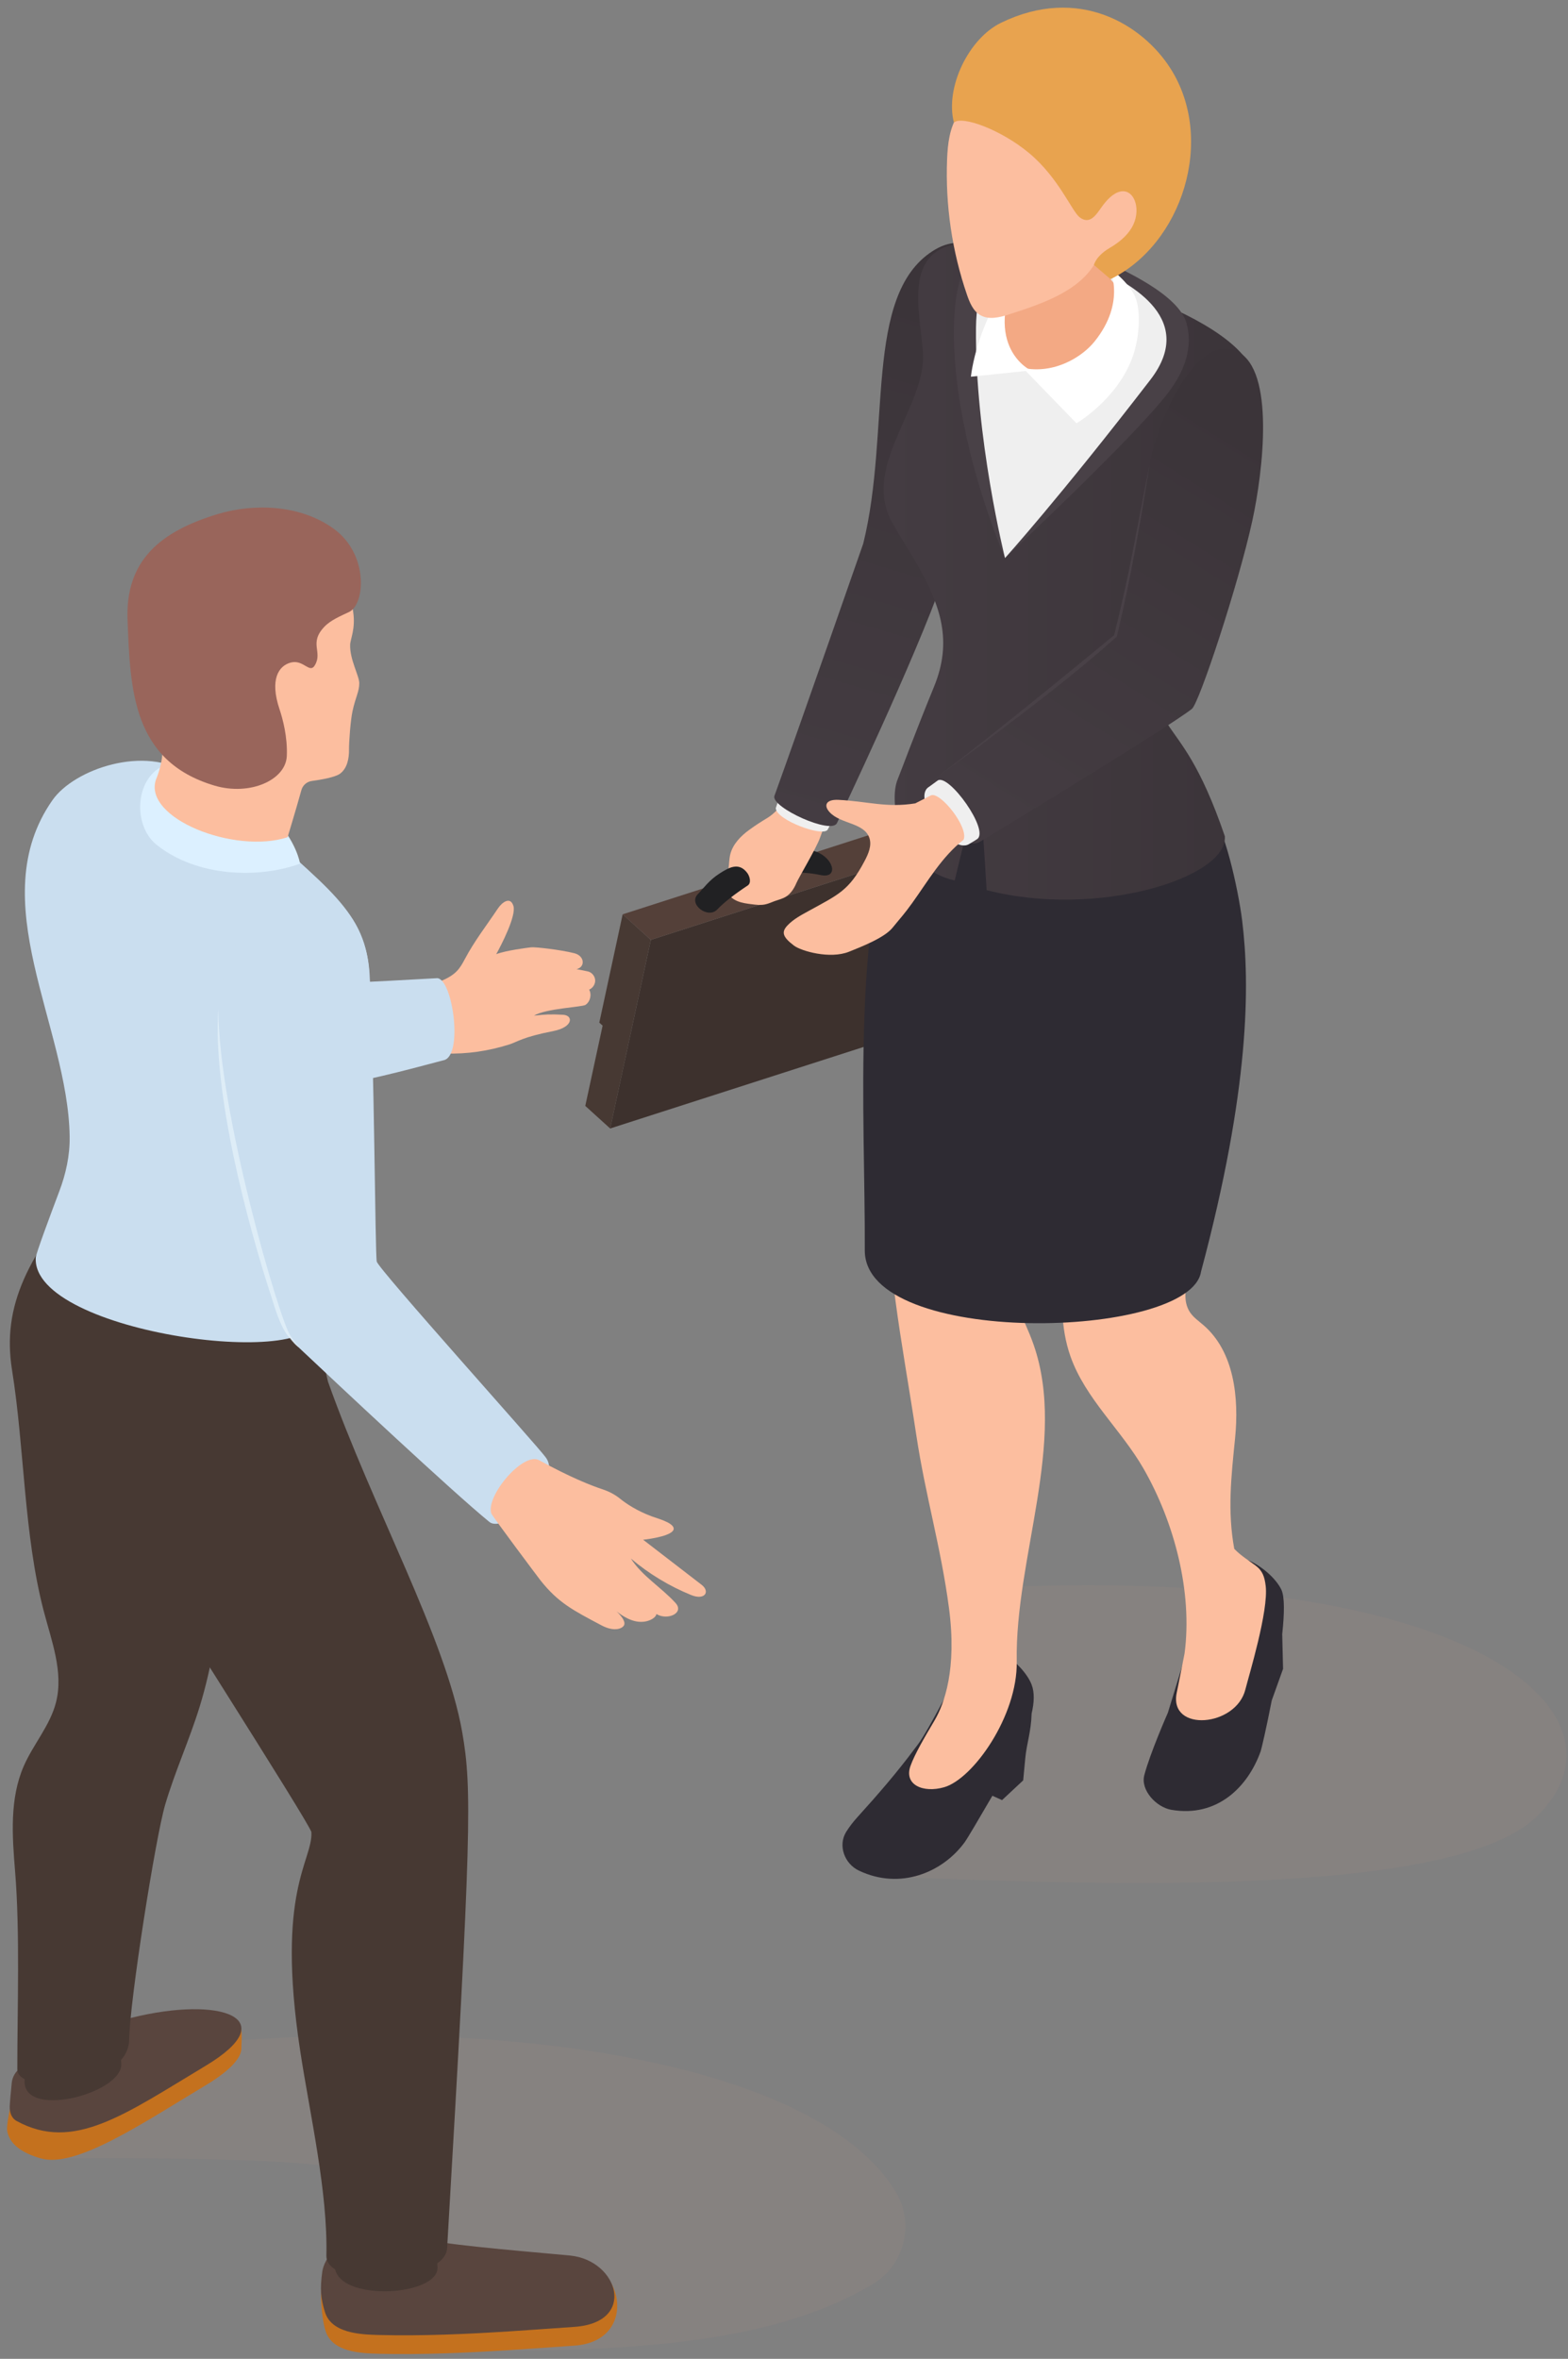 <svg width="143" height="215" viewBox="0 0 143 215" fill="none" xmlns="http://www.w3.org/2000/svg">
<rect x="0" y="0" width="143" height="215" fill="#808080" stroke="none"/>
<g style="mix-blend-mode:multiply" opacity="0.3">
<path d="M91.634 144.646C134.996 142.857 149.446 156.472 140.191 165.539C132.315 173.258 98.24 171.692 81.079 171.068L91.634 144.646Z" fill="#948581"/>
</g>
<g style="mix-blend-mode:multiply" opacity="0.3">
<path d="M13.694 186.792C42.458 183.129 74.263 187.307 81.725 199.839C83.445 202.726 82.47 206.471 79.587 208.2C70.03 213.908 56.143 214.521 37.987 214.205C33.586 214.13 33.693 198.293 33.693 198.293C30.191 196.287 4.967 196.78 3.738 196.736L13.694 186.792Z" fill="#948581"/>
</g>
<path d="M55.646 102.857L79.415 95.216L83.126 78.024L59.357 85.665L55.646 102.857Z" fill="#3D312D"/>
<path d="M54.958 93.483L54.656 93.21L56.786 83.338L57.146 83.663L59.355 85.666L55.646 102.858L53.377 100.8L54.958 93.483Z" fill="#473933"/>
<path d="M80.556 75.696L80.917 76.022L83.126 78.024L59.355 85.665L57.085 83.61L56.787 83.337L80.556 75.696Z" fill="#544039"/>
<path d="M74.821 79.755C76.65 80.144 75.968 77.904 73.989 77.502C72.74 77.241 71.887 77.477 71.887 77.477C71.821 77.515 72.443 79.449 72.718 79.504C72.87 79.538 73.77 79.531 74.821 79.755Z" fill="#212123"/>
<path d="M68.353 75.622C70.772 73.878 69.544 75.313 73.146 71.443L75.938 73.642C75.938 73.642 75.141 75.32 74.798 76.323C74.462 77.301 72.842 79.983 72.636 80.476C72.427 80.971 72.127 81.454 71.671 81.734C71.358 81.927 70.993 82.01 70.647 82.133C70.353 82.242 70.071 82.376 69.765 82.437C69.361 82.521 68.943 82.469 68.53 82.415C68.119 82.364 67.695 82.308 67.305 82.154C66.916 82.006 66.555 81.743 66.367 81.368C66.042 80.707 66.333 79.924 66.438 79.192C66.501 78.756 66.496 78.311 66.597 77.882C66.83 76.936 67.559 76.195 68.353 75.622Z" fill="#FCBE9F"/>
<path d="M72.667 69.157C74.333 70.049 75.647 70.99 77.381 71.547C76.031 74.115 75.786 75.133 75.484 75.62C75.048 76.319 70.781 74.739 70.75 73.662C70.75 73.662 71.685 70.888 72.307 68.962C72.427 69.027 72.547 69.093 72.667 69.157Z" fill="#EFEFEF"/>
<path d="M68.146 79.562C68.389 79.887 68.535 80.482 68.192 80.709C67.044 81.466 66.007 82.264 65.414 82.894C64.568 83.793 62.752 82.418 63.633 81.507C64.159 80.963 64.692 80.204 65.62 79.619C66.41 79.118 67.361 78.514 68.146 79.562Z" fill="#212123"/>
<path d="M77.159 166.988C77.458 166.5 77.838 166.021 78.237 165.581C80.05 163.583 81.816 161.546 83.427 159.376C83.546 159.217 83.643 159.085 83.724 158.983C84.698 157.683 87.256 152.629 87.977 151.315C89.51 148.512 93.329 151.567 94.085 153.555C94.364 154.29 94.314 155.198 94.083 156.187C94.033 157.864 93.635 158.906 93.508 160.22C93.438 160.933 93.314 162.274 93.314 162.274L91.386 164.074L90.504 163.677C89.271 165.794 88.227 167.576 87.968 167.928C85.955 170.674 82.095 172.287 78.337 170.503C77.02 169.882 76.41 168.227 77.159 166.988Z" fill="#2E2B33"/>
<path d="M80.994 85.032L97.621 90.533C95.858 97.362 94.098 104.189 92.335 111.016C92.004 112.289 91.675 113.58 91.709 114.894C91.782 117.611 93.382 120.014 94.271 122.583C97.332 131.408 92.558 142 92.725 151.448C92.81 156.395 88.745 162.144 86.105 162.9C84.199 163.447 82.419 162.691 83.035 160.961C83.418 159.89 84.312 158.36 85.222 156.828C86.133 155.281 87.279 152.113 86.546 146.57C85.801 140.946 84.414 136.417 83.566 130.809C82.907 126.451 82.175 122.404 81.67 118.585C80.195 107.437 78.727 96.043 80.994 85.032Z" fill="#FCBE9F"/>
<path d="M106.511 156.105C107.323 153.529 109.974 144.556 110.575 143.181C111.864 140.259 115.931 142.969 116.855 144.883C117.171 145.539 117.137 147.093 116.937 148.949L117.014 152.109L115.982 154.989C115.507 157.447 115.042 159.421 114.978 159.605C113.823 162.862 111.016 165.685 106.815 164.956C105.439 164.711 104.008 163.166 104.357 161.811C104.888 159.778 106.511 156.105 106.511 156.105Z" fill="#2E2B33"/>
<path d="M98.047 106.094C102.269 107.351 106.393 108.974 110.031 111.409C109.525 112.92 109.021 114.43 108.508 116C108.118 117.194 107.832 118.597 108.542 119.634C108.859 120.097 109.334 120.417 109.761 120.789C112.564 123.213 113.006 127.404 112.638 131.095C112.282 134.629 111.935 137.726 112.563 141.171C113.196 141.827 113.877 142.22 114.508 142.695C115.157 143.182 115.328 143.734 115.428 144.54C115.709 146.811 113.896 152.719 113.578 153.988C112.727 157.408 106.613 157.909 107.309 154.326C107.441 153.647 107.734 152.251 108.031 150.708C108.769 145.138 107.119 138.789 104.284 133.852C102.251 130.316 98.989 127.484 97.628 123.637C96.693 120.991 96.754 118.091 97.103 115.304C97.281 113.864 97.657 110.111 98.047 106.094Z" fill="#FCBE9F"/>
<path d="M82.433 71.58C82.824 70.598 83.271 69.597 84.069 68.888C85.685 67.447 89.351 64.651 91.52 65.082C96.686 66.109 108.699 72.906 110.437 74.228C111.581 75.094 112.911 80.913 113.285 83.92C113.996 89.686 113.993 99.237 109.531 115.911C108.569 122.123 78.832 122.846 78.868 113.968C78.92 101.424 77.536 83.774 82.433 71.58Z" fill="#2E2B33"/>
<path d="M78.727 49.546C81.275 39.23 78.732 26.953 85.05 22.887C88.107 20.918 90.506 23.122 92.548 26.083C92.548 26.083 88.078 46.866 85.981 52.848C83.45 60.079 76.687 74.243 76.333 75.017C75.831 76.108 70.362 73.607 70.618 72.568C73.012 65.943 78.727 49.546 78.727 49.546Z" fill="url(#paint0_linear_1_4891)"/>
<path d="M105.97 58.666C105.135 61.048 104.868 63.519 106.434 65.931C107.689 67.858 109.438 69.596 111.703 76.219C112.008 79.98 100.097 83.742 89.982 81.132L89.333 70.895L87.068 80.252C81.952 79.12 81.031 73.03 81.861 71.045C82.166 70.312 83.364 67.03 85.184 62.586C86.895 58.412 85.767 55.222 83.7 51.547C82.885 50.095 82.422 49.495 81.371 47.632C78.673 42.855 83.72 37.812 84.16 33.134C84.422 30.329 82.147 24.283 86.042 22.583C87.283 22.039 88.709 22.361 90.023 22.69C96.191 24.247 113.85 28.577 114.595 34.921C114.842 36.99 112.361 40.529 111.635 42.333C108.803 49.377 108.115 52.544 105.97 58.666Z" fill="url(#paint1_linear_1_4891)"/>
<path d="M106.506 35.836C108.152 33.703 108.773 31.556 108.217 29.486C107.502 26.83 102.326 24.543 100.363 23.639C98.211 22.648 92.676 20.636 89.55 22.586C87.637 23.78 87.058 26.555 87.002 29.824C86.832 39.946 91.657 50.864 91.657 50.864C91.657 50.864 103.268 40.039 106.506 35.836Z" fill="#494147"/>
<path d="M104.915 34.612C96.559 45.454 91.654 50.864 91.654 50.864C91.654 50.864 88.903 39.85 89.01 29.848C89.085 22.972 93.132 21.269 99.813 24.351C102.301 25.497 109.432 28.747 104.915 34.612Z" fill="#EFEFEF"/>
<path d="M101.159 24.405L102.108 26.241L101.077 27.338L98.944 25.3L98.399 23.117L101.159 24.405Z" fill="#EFEFEF"/>
<path d="M92.403 32.548C93.279 33.885 94.282 34.036 95.083 34.248C97.584 34.91 102.387 31.72 102.005 26.72C101.981 26.388 101.835 26.073 101.606 25.834C100.54 24.711 99.893 22.53 99.218 18.758C99.007 17.587 97.069 17.344 96.118 18.055C92.887 20.476 90.3 25.287 90.277 27.387C90.267 28.572 91.732 31.529 92.403 32.548Z" fill="#F3A984"/>
<path d="M94.015 33.764L88.547 34.336C88.547 34.336 89.031 29.137 92.91 24.5C89.471 31.647 94.015 33.764 94.015 33.764Z" fill="white"/>
<path d="M93.277 33.531L98.174 38.581C98.174 38.581 102.627 35.986 103.612 31.406C104.021 29.512 103.924 27.707 103.376 26.75C102.623 25.445 101.159 24.403 101.159 24.403C101.159 24.403 102.779 27.45 99.825 31.123C98.703 32.525 96.153 34.134 93.277 33.531Z" fill="white"/>
<path d="M91.977 28.672C91.132 28.942 90.163 29.168 89.4 28.723C88.747 28.344 88.434 27.586 88.189 26.873C86.829 22.917 86.207 18.703 86.373 14.516C86.43 13.11 86.596 11.64 87.374 10.467C88.622 8.592 91.134 7.961 93.379 8.125C96.375 8.342 99.463 9.94 100.583 12.725C101.375 14.681 104.373 17.312 104.143 19.363C104.003 20.636 102.132 22.384 100.104 23.516C98.756 26.519 94.884 27.728 91.977 28.672Z" fill="#FCBE9F"/>
<path d="M98.463 19.805C99.375 20.501 99.943 19.619 100.437 18.917C102.764 15.588 104.491 18.591 103.211 20.756C102.736 21.557 101.974 22.149 101.171 22.619C99.95 23.338 99.764 24.148 99.764 24.148L101.279 25.444C107.761 22.29 110.905 12.758 106.74 6.231C104.221 2.281 98.4 -1.384 91.284 2.082C88.33 3.519 86.171 8.003 86.997 11.169C87.742 10.515 91.305 11.825 93.869 13.966C96.568 16.226 97.76 19.273 98.463 19.805Z" fill="#E8A34F"/>
<path d="M114.209 47.471C112.931 53.315 109.363 64.093 108.698 64.615C106.425 66.394 89.53 76.648 89.305 76.757C87.184 77.755 83.929 71.959 85.359 70.885C90.268 67.272 101.604 57.893 101.604 57.893C103.093 51.958 103.647 48.225 104.85 42.224C105.791 37.544 109.37 30.309 112.866 32.052C116.292 33.745 115.19 42.986 114.209 47.471Z" fill="url(#paint2_linear_1_4891)"/>
<path d="M89.34 68.003L93.259 65.032C95.86 63.041 98.971 60.604 101.718 58.141C101.797 58.101 101.847 58.033 101.867 57.96C102.492 55.364 103.038 52.743 103.52 50.119C103.756 48.805 104.005 47.495 104.219 46.179L104.868 42.228C103.647 48.226 103.095 51.959 101.606 57.896C101.606 57.896 90.27 67.274 85.361 70.887C85.37 70.899 89.34 68.003 89.34 68.003Z" fill="#494147"/>
<path d="M85.516 71.141C86.525 70.474 90.27 75.698 89.115 76.481C88.832 76.674 88.573 76.813 88.38 76.933C86.734 77.94 83.137 72.793 84.678 71.749C84.76 71.697 84.887 71.599 85.516 71.141Z" fill="#EFEFEF"/>
<path d="M71.81 84.357C72.354 83.779 73.074 83.402 73.77 83.02C76.437 81.547 77.418 81.193 78.838 78.499C79.19 77.837 79.531 77.07 79.281 76.36C78.793 74.975 76.669 75.115 75.668 74.037C75.085 73.414 75.328 72.844 76.476 72.905C79.15 73.041 80.827 73.647 83.471 73.225L84.909 72.492C85.754 72.141 88.364 75.413 87.876 76.541C85.885 78.105 84.653 80.274 83.196 82.301C82.411 83.391 82.247 83.515 81.399 84.561C80.645 85.488 78.544 86.296 77.434 86.745C75.691 87.444 73.067 86.684 72.415 86.193C71.338 85.381 71.267 84.94 71.81 84.357Z" fill="#FCBE9F"/>
<path d="M39.716 90.265C39.644 89.911 39.852 89.571 40.184 89.432C41.564 88.86 41.911 88.327 42.392 87.419C43.27 85.761 44.362 84.371 45.403 82.812C45.792 82.229 46.55 81.671 46.825 82.581C47.096 83.477 45.705 86.164 45.256 86.97C46.13 86.63 48.07 86.387 48.443 86.344C48.799 86.305 51.096 86.559 52.374 86.882C53.34 87.124 53.386 88.159 52.58 88.334C52.58 88.334 53.569 88.523 53.662 88.554C54.003 88.657 54.266 88.992 54.28 89.351C54.293 89.709 54.062 90.064 53.73 90.2C53.983 90.654 53.83 91.298 53.397 91.591C53.095 91.793 49.764 91.917 48.697 92.573C49.702 92.457 50.22 92.431 51.341 92.492C52.299 92.54 52.3 93.62 50.449 93.981C47.625 94.532 47.206 94.959 46.425 95.206C44.509 95.807 42.585 96.085 40.599 96.025C40.165 96.01 39.837 95.619 39.875 95.183C40.029 93.506 40.025 91.84 39.716 90.265Z" fill="#FCBE9F"/>
<path d="M28.598 89.713C32.066 89.605 39.884 89.157 39.884 89.157C41.307 89.274 42.272 96.314 40.436 96.643C36.582 97.674 32.769 98.646 30.631 98.882C24.705 99.744 24.705 92.597 28.598 89.713Z" fill="#CADEEF"/>
<path d="M52.582 206.028C57.003 206.47 58.097 213.395 52.4 213.795C48.438 214.071 44.478 214.376 40.512 214.503C38.529 214.568 36.543 214.587 34.56 214.539C32.88 214.496 30.273 214.393 29.682 212.43C29.296 211.164 29.21 209.108 29.324 207.959C29.437 206.834 31.208 206.119 32.315 205.71C33.026 205.449 34.26 205.683 35.029 205.688C35.951 205.696 36.872 205.713 37.789 205.744C39.362 205.799 40.935 205.894 42.503 206.035C45.674 206.314 49.418 205.708 52.582 206.028Z" fill="#C4711E"/>
<path d="M51.994 205.585C56.415 206.028 58.099 211.686 52.4 212.085C48.438 212.36 44.478 212.668 40.512 212.793C38.529 212.857 36.543 212.877 34.56 212.827C32.88 212.784 30.223 212.68 29.628 210.717C29.245 209.455 29.179 208.618 29.389 207.074C29.537 205.955 30.872 203.443 35.222 203.387C35.867 203.38 37.814 203.727 39.493 204.219C41.009 204.664 50.078 205.391 51.994 205.585Z" fill="#59453E"/>
<path d="M31.26 200.534C34.056 200.711 36.852 200.974 39.659 201.071C39.718 202.933 39.772 204.955 39.9 206.605C40.124 209.426 29.893 209.916 30.554 206.123C30.865 204.342 31.053 202.417 31.26 200.534Z" fill="#473933"/>
<path d="M18.766 190.062C13.051 193.491 6.951 197.641 3.737 196.734C2.13 196.282 0.889 195.51 0.657 194.237C0.583 193.847 0.791 192.744 0.993 191.818C1.205 190.856 1.858 190.066 2.754 189.66C5.38 188.466 10.761 186.271 11.342 185.947C11.651 185.777 11.994 185.688 12.336 185.609C16.213 184.694 20.06 183.523 21.617 184.261C22.229 184.554 21.998 186.144 22.016 186.646C22.046 187.512 21.077 188.672 18.766 190.062Z" fill="#C4711E"/>
<path d="M18.765 188.283C11.377 192.716 6.716 196.165 1.521 193.324C1.035 193.058 0.876 192.528 0.886 191.992C0.892 191.731 0.997 190.603 1.069 189.861C1.112 189.429 1.308 189.005 1.614 188.701C5.552 184.755 5.681 187.294 11.326 184.178C11.523 184.071 11.748 183.976 11.965 183.921C20.218 181.868 25.907 183.992 18.765 188.283Z" fill="#59453E"/>
<path d="M2.929 183.713C5.571 183.311 8.204 182.875 10.827 182.358C10.886 184.268 10.932 186.388 11.059 188.077C11.27 190.857 1.649 193.308 2.271 189.389C2.56 187.568 2.737 185.621 2.929 183.713Z" fill="#473933"/>
<path d="M1.098 124.877C0.16 119.015 2.509 114.406 8.342 107.62C8.612 107.304 10.441 108.187 10.83 108.341C13.362 109.343 15.788 110.629 18.035 112.168C19.349 113.069 20.652 114.115 21.324 115.559C21.927 116.866 21.95 118.357 21.927 119.793C21.859 123.697 21.54 127.594 20.965 131.452L20.419 143.923C19.919 147.843 19.375 151.782 18.208 155.561C17.277 158.577 15.956 161.464 15.064 164.49C14.179 167.501 11.826 182.389 11.778 185.928C11.715 190.265 1.579 191.047 1.579 188.605C1.579 183.118 1.829 176.046 1.377 170.577C1.111 167.34 0.868 163.949 2.167 160.972C3.04 158.977 4.57 157.272 5.108 155.162C5.81 152.407 4.699 149.568 3.982 146.817C2.167 139.867 2.235 131.968 1.098 124.877Z" fill="#473933"/>
<path d="M42.156 157.899C43.059 163.039 42.991 167.17 40.776 204.921C40.592 208.089 29.766 208.668 29.766 205.624C29.905 199.748 28.262 192.738 27.377 186.926C25.136 172.248 28.534 169.639 28.398 166.997C28.364 166.364 12.892 142.264 10.462 138.094C9.237 135.991 8.004 133.866 7.316 131.538C6.427 128.522 6.506 125.235 7.537 122.265C8.488 119.536 10.246 116.926 10.029 114.04C9.995 113.636 18.033 115.05 18.71 115.254C21.455 116.066 28.326 117.44 28.57 119.586C28.709 120.835 29.91 125.925 29.91 125.925C34.035 137.543 40.651 149.313 42.156 157.899Z" fill="#473933"/>
<path d="M17.17 70.537C19.02 71.784 21.398 73.141 28.11 79.295C33.273 84.027 35.059 86.781 32.605 96.592C31.72 100.127 30.749 103.634 29.691 107.116C28.118 112.311 28.037 115.762 28.756 119.691C30.213 125.126 2.8 121.593 3.263 114.614C3.286 114.247 4.566 110.815 5.401 108.6C6.011 106.998 6.379 105.307 6.352 103.591C6.213 93.512 -1.626 82.078 4.786 72.928C6.778 70.086 13.228 67.878 17.17 70.537Z" fill="#CADEEF"/>
<path d="M19.953 91.946C20.157 88.147 22.07 83.164 25.745 81.339C28.03 80.206 30.02 81.23 31.453 82.861C32.876 84.478 33.579 86.615 33.704 88.763C34.129 95.98 34.21 114.419 34.36 114.991C34.553 115.725 49.035 131.809 49.734 132.791C51.511 134.982 46.089 139.87 44.632 138.72C41.237 135.958 30.876 126.239 27.229 122.805C26.366 121.99 25.729 120.997 25.35 119.869C23.736 115.08 19.456 101.34 19.953 91.946Z" fill="#CADEEF"/>
<path opacity="0.5" d="M19.914 91.946C19.914 101.376 25.516 120.325 26.45 121.677C26.896 122.415 27.258 122.774 27.258 122.774C27.202 122.833 26.809 122.508 26.283 121.796C25.722 121.101 25.27 119.9 24.832 118.466C22.476 111.287 19.379 99.477 19.914 91.946Z" fill="#F3FDFF"/>
<path d="M49.203 133.113C52.017 134.658 53.907 135.4 54.944 135.743C55.53 135.936 56.061 136.21 56.544 136.596C57.119 137.059 58.081 137.706 59.434 138.21C59.926 138.396 61.344 138.757 61.437 139.29C61.546 139.946 59.302 140.275 58.653 140.341C60.432 141.712 62.209 143.082 63.988 144.449C64.788 145.068 64.284 145.894 63.029 145.381C61.036 144.569 59.173 143.441 57.534 142.054C58.569 143.668 60.314 144.683 61.605 146.103C62.447 147.023 60.87 147.73 59.863 147.113C59.844 147.453 58.996 148.03 57.888 147.756C57.275 147.606 56.733 147.254 56.231 146.879C56.231 146.879 57.046 147.59 56.939 148.062C56.858 148.414 56.081 148.795 54.863 148.15C52.282 146.779 50.932 146.11 49.294 144.049C49.128 143.838 44.891 138.196 44.804 137.937C44.287 136.351 47.752 132.243 49.203 133.113Z" fill="#FCBE9F"/>
<path d="M14.835 69.826C17.193 68.646 22.745 72.333 24.896 74.481C27.048 76.634 27.366 78.718 27.366 78.718C23.587 80.106 17.906 79.939 14.245 76.968C12.187 75.3 12.23 71.122 14.835 69.826Z" fill="#DCF0FF"/>
<path d="M27.485 72.02C27.018 73.71 26.228 76.31 26.228 76.31C21.406 77.887 13.017 74.58 14.225 71.051C14.225 71.051 14.761 69.841 14.808 68.629C14.865 67.27 14.368 66.058 13.873 64.825C12.496 61.385 11.465 54.215 14.072 51.794C16.939 49.136 26.55 44.738 30.384 50.353C31.591 52.121 31.846 53.29 32.213 55.795C32.436 57.32 31.947 58.253 31.934 58.768C31.891 60.119 32.765 61.603 32.765 62.272C32.767 63.037 32.435 63.505 32.15 64.816C31.966 65.658 31.822 67.656 31.83 68.312C31.841 69.127 31.671 70.022 31.022 70.511C30.586 70.844 29.279 71.069 28.436 71.185C27.976 71.248 27.608 71.575 27.485 72.02Z" fill="#FCBE9F"/>
<path d="M19.878 46.85C23.162 45.864 27.368 45.991 30.406 48.172C33.64 50.49 33.32 55.079 31.827 55.785C31.089 56.134 30.159 56.52 29.589 57.119C28.137 58.637 29.455 59.4 28.711 60.643C28.234 61.433 27.676 60.09 26.528 60.387C25.414 60.675 24.576 61.916 25.497 64.66C25.772 65.482 26.235 67.155 26.156 68.92C26.053 71.108 22.787 72.554 19.579 71.61C12.032 69.381 11.885 62.788 11.633 56.545C11.41 51.098 14.597 48.443 19.878 46.85Z" fill="#99655B"/>
<defs>
<linearGradient id="paint0_linear_1_4891" x1="87.554" y1="27.623" x2="73.36" y2="75.682" gradientUnits="userSpaceOnUse">
<stop stop-color="#3B3439"/>
<stop offset="1" stop-color="#443C42"/>
</linearGradient>
<linearGradient id="paint1_linear_1_4891" x1="114.615" y1="52.145" x2="80.585" y2="52.145" gradientUnits="userSpaceOnUse">
<stop stop-color="#3B3439"/>
<stop offset="1" stop-color="#443C42"/>
</linearGradient>
<linearGradient id="paint2_linear_1_4891" x1="114.732" y1="39.362" x2="92.267" y2="75.351" gradientUnits="userSpaceOnUse">
<stop stop-color="#3B3439"/>
<stop offset="1" stop-color="#443C42"/>
</linearGradient>
</defs>
</svg>
